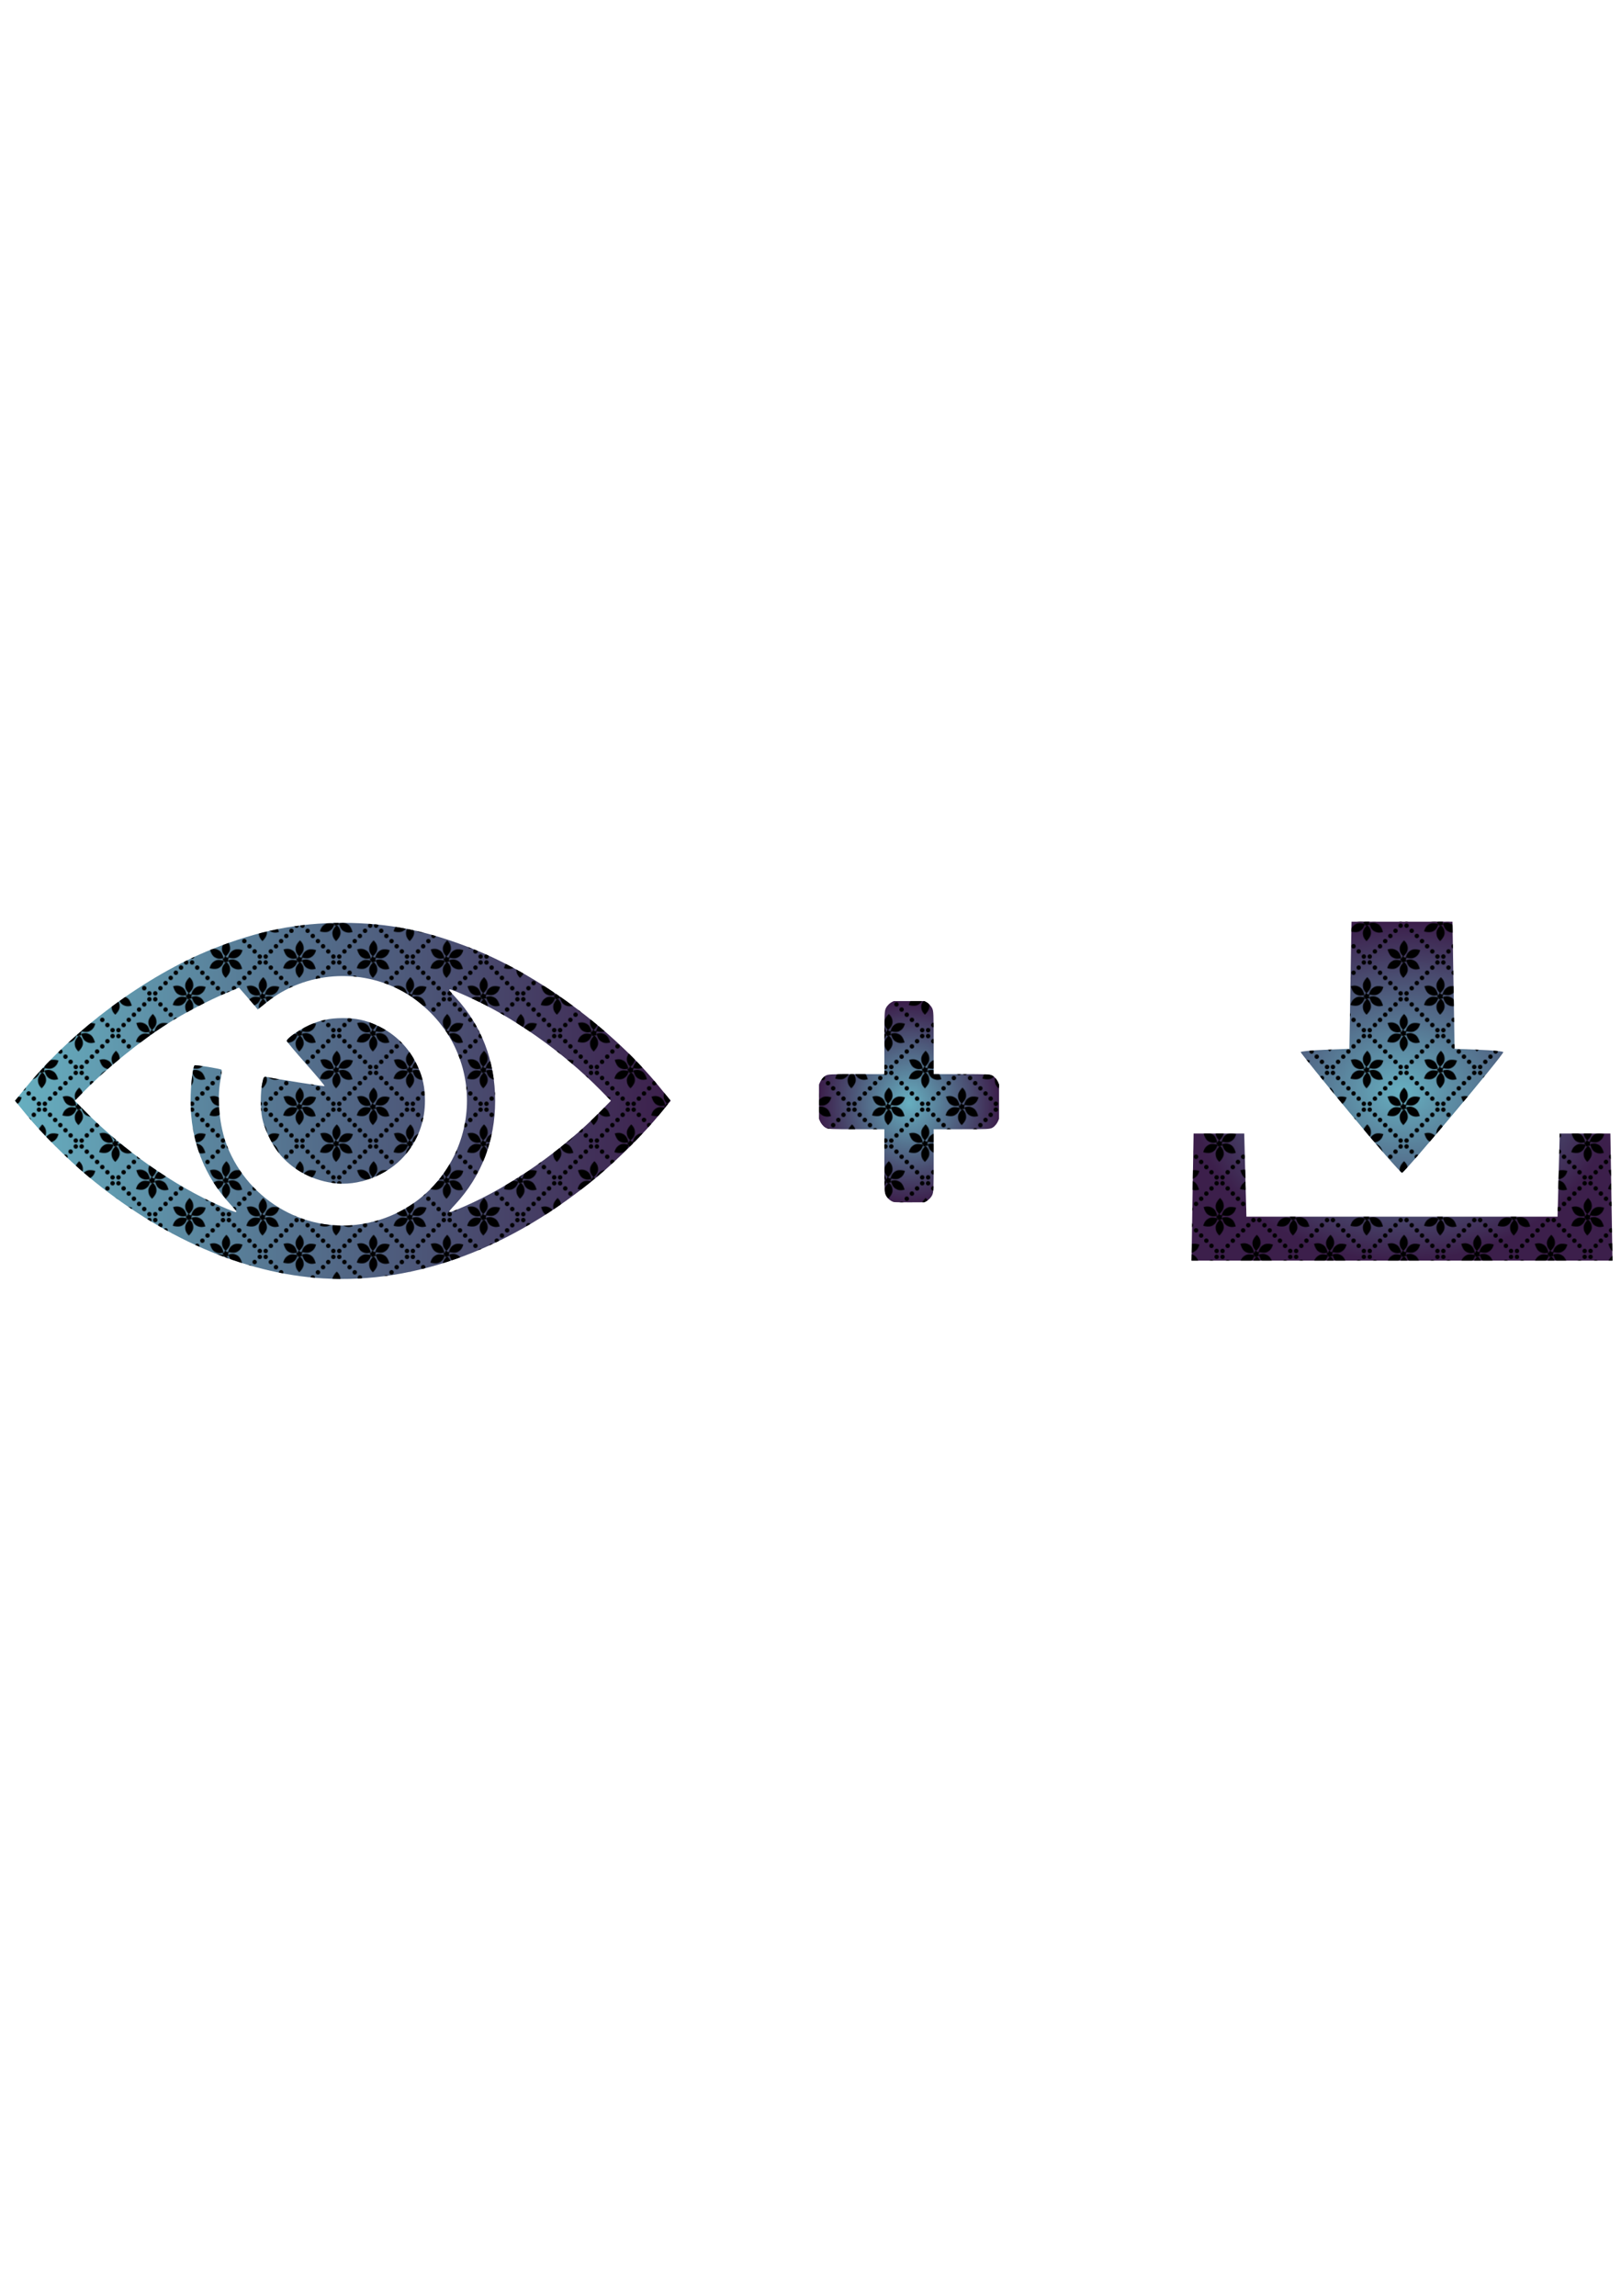 <?xml version="1.0" encoding="UTF-8" standalone="no"?>
<!-- Created with Inkscape (http://www.inkscape.org/) -->

<svg
   width="110.116mm"
   height="155.968mm"
   viewBox="0 0 110.116 155.968"
   version="1.1"
   id="svg1"
   xml:space="preserve"
   xmlns:xlink="http://www.w3.org/1999/xlink"
   xmlns="http://www.w3.org/2000/svg"
   xmlns:svg="http://www.w3.org/2000/svg"><defs
     id="defs1"><pattern
       xlink:href="#DecorativePaper"
       preserveAspectRatio="xMidYMid"
       id="pattern145"
       patternTransform="matrix(0.05,0,0,0.05,20.495,-94.484)"
       x="0"
       y="0" /><pattern
       xlink:href="#DecorativePaper"
       preserveAspectRatio="xMidYMid"
       id="pattern144"
       patternTransform="matrix(0.05,0,0,0.05,20.495,-94.484)"
       x="0"
       y="0" /><pattern
       xlink:href="#DecorativePaper"
       preserveAspectRatio="xMidYMid"
       id="pattern143"
       patternTransform="matrix(0.05,0,0,0.05,20.495,-94.484)"
       x="0"
       y="0" /><pattern
       patternUnits="userSpaceOnUse"
       width="100"
       height="100"
       id="DecorativePaper"
       style="fill:#000000"
       preserveAspectRatio="xMidYMid"
       patternTransform="scale(0.5,0.5)"><path
         id="path163941"
         style="opacity:1;fill-opacity:0.995;stroke-width:1"
         d="m 95.498,0 c 0.234,0.656 1.332,1.004 1.734,1.65 l 0.002,0.002 c 0.043,0.011 0.08,0.02 0.123,0.031 -0.014,0.051 -0.027,0.096 -0.041,0.146 0.333,0.766 0.141,1.976 0.891,2.279 C 98.815,4.356 99.391,3.738 100,3.326 V 0 Z m 1.818,1.83 c -0.026,-0.06 -0.049,-0.124 -0.082,-0.178 -5.395,-1.432 -9.127,-1.557 -12.402,0.334 -4.33,2.5 -5.929,5.732 -7.027,9.83 4.098,1.098 9.063,1.697 12.527,-0.303 3.432,-1.982 5.522,-4.327 6.984,-9.684 z M 100,3.666 C 96.442,7.356 94.639,10.404 94.639,14 c 0,5 2,8 5,11 0.121,-0.121 0.241,-0.253 0.361,-0.377 z m 0,71.002 C 97.228,77.582 94.639,81.285 94.639,85 c 0,3.957 0.984,6.937 4.877,10.873 0.05,0.033 0.1,0.061 0.148,0.1 C 99.783,95.853 99.884,95.741 100,95.623 Z M 99.664,95.973 c -0.009,0.009 -0.016,0.018 -0.025,0.027 -0.043,-0.043 -0.081,-0.084 -0.123,-0.127 -0.222,-0.146 -0.453,-0.23 -0.711,-0.166 -0.847,0.21 -0.751,1.629 -1.312,2.297 -0.562,0.668 -1.977,0.817 -2.039,1.688 -0.008,0.111 0.011,0.212 0.045,0.309 H 100 V 96.275 C 99.889,96.166 99.777,96.063 99.664,95.973 Z M 83.5,85.529 c -1.705,-0.007 -3.402,0.307 -5.195,0.787 1.098,4.098 3.063,8.697 6.527,10.697 3.464,2 6.561,2.634 12.025,1.17 C 95.393,92.719 93.634,89.392 90.332,87.486 87.896,86.08 85.692,85.539 83.5,85.529 Z M 0.639,74 C 0.425,74.214 0.213,74.444 0,74.668 V 95.623 C 3.747,91.801 5.639,88.69 5.639,85 c 0,-5 -2,-8 -5,-11 z m 15.332,12.174 c -2.186,-0.037 -4.293,0.313 -6.025,1.312 -3.455,1.995 -5.55,4.355 -7.014,9.787 0.182,0.027 0.351,0.072 0.486,0.166 5.188,1.336 8.83,1.42 12.027,-0.426 4.33,-2.5 5.929,-5.732 7.027,-9.83 -2.049,-0.549 -4.316,-0.973 -6.502,-1.01 z M 3.418,97.439 c -0.169,-0.044 -0.325,-0.077 -0.498,-0.123 0.004,-0.015 0.008,-0.028 0.012,-0.043 C 2.344,97.185 1.58,97.342 1.039,97.123 0.659,96.969 0.33,96.601 0,96.275 V 100 H 3.018 C 3.213,99.193 4.051,98.34 3.629,97.662 3.571,97.57 3.5,97.497 3.418,97.439 Z M 0,0 V 3.326 C 0.201,3.19 0.406,3.078 0.615,3.025 c 0.009,-0.009 0.015,-0.017 0.023,-0.025 0.006,0.006 0.011,0.013 0.018,0.02 C 1.502,2.837 2.706,3.514 3.26,2.855 3.822,2.187 2.911,1.095 2.973,0.225 2.978,0.15 2.999,0.076 3.018,0 Z m 0.656,3.02 c -0.012,0.003 -0.025,9.93e-4 -0.037,0.004 -0.001,3.4e-4 -0.003,0.002 -0.004,0.002 C 0.397,3.244 0.206,3.452 0,3.666 V 24.623 C 2.874,21.668 5.639,17.839 5.639,14 5.639,10.006 4.64,7.01 0.656,3.02 Z M 8.713,0.016 C 7.185,0.013 5.469,0.267 3.42,0.816 c 1.464,5.464 3.224,8.791 6.525,10.697 4.33,2.5 7.929,2.268 12.027,1.17 C 20.875,8.586 18.909,3.986 15.445,1.986 13.28,0.736 11.259,0.02 8.713,0.016 Z m 44.547,52.84 c -0.562,0.668 -1.793,-0.043 -2.64,0.167 -0.847,0.21 -1.603,1.414 -2.412,1.086 -0.809,-0.328 -0.513,-1.718 -0.975,-2.459 -0.462,-0.741 -1.84,-1.088 -1.778,-1.959 0.062,-0.871 1.476,-1.019 2.038,-1.687 0.562,-0.668 0.466,-2.086 1.313,-2.297 0.847,-0.21 1.425,1.089 2.234,1.417 0.809,0.328 2.128,-0.202 2.59,0.539 0.462,0.741 -0.595,1.692 -0.657,2.563 -0.062,0.871 0.85,1.962 0.288,2.63 z m 6.687,8.658 c 4.33,2.5 7.928,2.268 12.026,1.17 -1.098,-4.098 -3.062,-8.696 -6.526,-10.696 -3.464,-2 -6.562,-2.634 -12.026,-1.17 1.464,5.464 3.225,8.79 6.526,10.696 z M 40.332,37.487 c -4.33,-2.5 -7.928,-2.268 -12.026,-1.17 1.098,4.098 3.062,8.696 6.526,10.696 3.464,2 6.562,2.634 12.026,1.17 -1.464,-5.464 -3.225,-8.79 -6.526,-10.696 z m 25.115,9.526 c 4.33,-2.5 5.928,-5.732 7.026,-9.83 -4.098,-1.098 -9.062,-1.696 -12.526,0.304 -3.464,2 -5.562,4.366 -7.026,9.83 5.464,1.464 9.225,1.602 12.526,-0.304 z m -30.615,4.974 c -4.33,2.5 -5.928,5.732 -7.026,9.83 4.098,1.098 9.062,1.696 12.526,-0.304 3.464,-2 5.562,-4.366 7.026,-9.83 -5.464,-1.464 -9.225,-1.602 -12.526,0.304 z m 20.807,-16.987 c 0,-5 -2,-8 -5,-11 -3,3 -6,7 -6,11 0,4 1,7 5,11 4,-4 6,-7.188 6,-11 z m -11,29 c 0,5 2,8 5,11 3,-3 6,-7 6,-11 0,-4 -1,-7 -5,-11 -4,4 -6,7.188 -6,11 z m 6.361,32 a 3,3 0 0 0 3,3 3,3 0 0 0 3,-3 3,3 0 0 0 -3,-3 3,3 0 0 0 -3,3 z M 93,54 a 3,3 0 0 0 3,3 3,3 0 0 0 3,-3 3,3 0 0 0 -3,-3 3,3 0 0 0 -3,3 z m -7,7 a 3,3 0 0 0 3,3 3,3 0 0 0 3,-3 3,3 0 0 0 -3,-3 3,3 0 0 0 -3,3 z m -7,7 a 3,3 0 0 0 3,3 3,3 0 0 0 3,-3 3,3 0 0 0 -3,-3 3,3 0 0 0 -3,3 z m -7,7 a 3,3 0 0 0 3,3 3,3 0 0 0 3,-3 3,3 0 0 0 -3,-3 3,3 0 0 0 -3,3 z m -7,7 a 3,3 0 0 0 3,3 3,3 0 0 0 3,-3 3,3 0 0 0 -3,-3 3,3 0 0 0 -3,3 z m -7,7 A 3,3 0 0 0 61,92 a 3,3 0 0 0 3,-3 3,3 0 0 0 -3,-3 3,3 0 0 0 -3,3 z m -57,-43 a 3,3 0 0 0 3,3 3,3 0 0 0 3,-3 3,3 0 0 0 -3,-3 3,3 0 0 0 -3,3 z M 43,4 a 3,3 0 0 0 3,3 3,3 0 0 0 3,-3 3,3 0 0 0 -3,-3 3,3 0 0 0 -3,3 z m -7,7 a 3,3 0 0 0 3,3 3,3 0 0 0 3,-3 3,3 0 0 0 -3,-3 3,3 0 0 0 -3,3 z m -7,7 A 3,3 0 0 0 32,21 a 3,3 0 0 0 3,-3 3,3 0 0 0 -3,-3 3,3 0 0 0 -3,3 z M 22,25 a 3,3 0 0 0 3,3 3,3 0 0 0 3,-3 3,3 0 0 0 -3,-3 3,3 0 0 0 -3,3 z m -7,7 a 3,3 0 0 0 3,3 3,3 0 0 0 3,-3 3,3 0 0 0 -3,-3 3,3 0 0 0 -3,3 z m -7,7 a 3,3 0 0 0 3,3 3,3 0 0 0 3,-3 3,3 0 0 0 -3,-3 3,3 0 0 0 -3,3 z m 91,7 a 3,3 0 0 1 -3,3 3,3 0 0 1 -3,-3 3,3 0 0 1 3,-3 3,3 0 0 1 3,3 z M 57,4 a 3,3 0 0 1 -3,3 3,3 0 0 1 -3,-3 3,3 0 0 1 3,-3 3,3 0 0 1 3,3 z m 7,7 a 3,3 0 0 1 -3,3 3,3 0 0 1 -3,-3 3,3 0 0 1 3,-3 3,3 0 0 1 3,3 z m 7,7 a 3,3 0 0 1 -3,3 3,3 0 0 1 -3,-3 3,3 0 0 1 3,-3 3,3 0 0 1 3,3 z m 7,7 a 3,3 0 0 1 -3,3 3,3 0 0 1 -3,-3 3,3 0 0 1 3,-3 3,3 0 0 1 3,3 z m 7,7 a 3,3 0 0 1 -3,3 3,3 0 0 1 -3,-3 3,3 0 0 1 3,-3 3,3 0 0 1 3,3 z m 7,7 a 3,3 0 0 1 -3,3 3,3 0 0 1 -3,-3 3,3 0 0 1 3,-3 3,3 0 0 1 3,3 z M 49,96 a 3,3 0 0 1 -3,3 3,3 0 0 1 -3,-3 3,3 0 0 1 3,-3 3,3 0 0 1 3,3 z M 7,54 a 3,3 0 0 1 -3,3 3,3 0 0 1 -3,-3 3,3 0 0 1 3,-3 3,3 0 0 1 3,3 z m 7,7 a 3,3 0 0 1 -3,3 3,3 0 0 1 -3,-3 3,3 0 0 1 3,-3 3,3 0 0 1 3,3 z M 21,68 a 3,3 0 0 1 -3,3 3,3 0 0 1 -3,-3 3,3 0 0 1 3,-3 3,3 0 0 1 3,3 z m 7,7 A 3,3 0 0 1 25,78 3,3 0 0 1 22,75 a 3,3 0 0 1 3,-3 3,3 0 0 1 3,3 z m 7,7 a 3,3 0 0 1 -3,3 3,3 0 0 1 -3,-3 3,3 0 0 1 3,-3 3,3 0 0 1 3,3 z m 7,7 A 3,3 0 0 1 39,92 a 3,3 0 0 1 -3,-3 3,3 0 0 1 3,-3 3,3 0 0 1 3,3 z" /></pattern><linearGradient
       id="linearGradient115"><stop
         style="stop-color:#67afc0;stop-opacity:1;"
         offset="0"
         id="stop114" /><stop
         style="stop-color:#3c1f4b;stop-opacity:1;"
         offset="1"
         id="stop115" /></linearGradient><linearGradient
       id="linearGradient113"><stop
         style="stop-color:#67afc0;stop-opacity:1;"
         offset="0"
         id="stop112" /><stop
         style="stop-color:#3c1f4b;stop-opacity:1;"
         offset="1"
         id="stop113" /></linearGradient><linearGradient
       id="linearGradient109"><stop
         style="stop-color:#67afc0;stop-opacity:1;"
         offset="0"
         id="stop109" /><stop
         style="stop-color:#3c1f4b;stop-opacity:1;"
         offset="1"
         id="stop110" /></linearGradient><linearGradient
       id="swatch106"><stop
         style="stop-color:#000000;stop-opacity:1;"
         offset="0"
         id="stop107" /></linearGradient><linearGradient
       id="linearGradient21"><stop
         style="stop-color:#000000;stop-opacity:0.781;"
         offset="0"
         id="stop20" /><stop
         style="stop-color:#000000;stop-opacity:0;"
         offset="1"
         id="stop21" /></linearGradient><linearGradient
       id="linearGradient17"><stop
         style="stop-color:#000000;stop-opacity:1;"
         offset="0"
         id="stop17" /><stop
         style="stop-color:#000000;stop-opacity:0;"
         offset="1"
         id="stop18" /></linearGradient><radialGradient
       xlink:href="#linearGradient109"
       id="radialGradient110"
       cx="61.403"
       cy="309.661"
       fx="61.403"
       fy="309.661"
       r="6.117"
       gradientTransform="matrix(1,0,0,1.118,20.495,-130.951)"
       gradientUnits="userSpaceOnUse" /><radialGradient
       xlink:href="#linearGradient113"
       id="radialGradient112"
       cx="94.889"
       cy="308.947"
       fx="94.889"
       fy="308.947"
       r="14.298"
       gradientTransform="matrix(1,0,0,0.805,20.495,-34.203)"
       gradientUnits="userSpaceOnUse" /><linearGradient
       xlink:href="#linearGradient115"
       id="linearGradient114"
       x1="0.671"
       y1="309.608"
       x2="45.212"
       y2="309.608"
       gradientUnits="userSpaceOnUse"
       gradientTransform="translate(20.495,-94.484)" /></defs><g
     id="layer1"
     style="display:inline"
     transform="translate(-20.147,-140.337)"><path
       style="display:inline;fill:url(#radialGradient110);stroke-width:0.096"
       d="m 80.862,221.993 c -0.213,-0.058 -0.443,-0.258 -0.54,-0.471 -0.094,-0.205 -0.1,-0.349 -0.1,-2.447 v -2.028 h -1.815 c -1.878,0 -2.007,-0.007 -2.19,-0.111 -0.137,-0.078 -0.299,-0.272 -0.371,-0.445 l -0.064,-0.152 v -1.164 -1.164 l 0.064,-0.152 c 0.073,-0.173 0.234,-0.367 0.371,-0.445 0.184,-0.105 0.312,-0.111 2.19,-0.111 h 1.815 v -2.028 c 0,-2.098 0.006,-2.242 0.1,-2.447 0.07,-0.153 0.243,-0.334 0.398,-0.415 l 0.136,-0.071 h 1.041 1.041 l 0.136,0.071 c 0.155,0.081 0.329,0.262 0.398,0.415 0.094,0.205 0.1,0.349 0.1,2.447 v 2.028 h 1.815 c 1.878,0 2.007,0.007 2.191,0.111 0.137,0.078 0.299,0.272 0.371,0.445 l 0.064,0.152 v 1.164 1.164 l -0.064,0.152 c -0.073,0.173 -0.235,0.367 -0.371,0.445 -0.184,0.105 -0.312,0.111 -2.191,0.111 h -1.815 v 2.028 c 0,2.098 -0.006,2.242 -0.1,2.447 -0.07,0.153 -0.244,0.334 -0.398,0.415 l -0.136,0.071 -0.994,0.005 c -0.546,0.003 -1.034,-0.006 -1.084,-0.02 z"
       id="path5" /><path
       style="display:inline;fill:url(#linearGradient114);fill-opacity:1;stroke-width:0.33"
       d="m 42.089,227.179 c -5.391,-0.327 -10.992,-2.769 -16.019,-6.983 -1.367,-1.146 -3.121,-2.904 -4.137,-4.147 l -0.767,-0.938 0.767,-0.938 c 3.189,-3.901 8.145,-7.573 12.636,-9.364 3.131,-1.248 5.786,-1.781 8.868,-1.781 3.082,0 5.737,0.533 8.868,1.781 4.491,1.79 9.447,5.463 12.636,9.364 l 0.767,0.938 -0.767,0.938 c -1.016,1.243 -2.77,3.001 -4.137,4.147 -5.883,4.931 -12.406,7.365 -18.714,6.983 z m 2.986,-3.756 c 5.639,-1.159 8.51,-7.432 5.708,-12.474 -0.708,-1.274 -1.943,-2.517 -3.21,-3.229 -2.961,-1.666 -6.709,-1.382 -9.312,0.705 l -0.605,0.485 -0.174,-0.212 c -0.096,-0.117 -0.383,-0.45 -0.638,-0.742 L 36.38,207.427 35.472,207.81 c -1.18,0.497 -2.804,1.347 -3.93,2.057 -1.81,1.141 -4.14,3.025 -5.665,4.581 l -0.65,0.663 0.65,0.663 c 2.639,2.693 6.104,5.122 9.285,6.507 1.245,0.542 1.258,0.54 0.647,-0.117 -1.791,-1.926 -2.723,-4.352 -2.715,-7.067 0.003,-1.005 0.145,-2.264 0.27,-2.389 0.05,-0.05 1.751,0.224 1.828,0.295 0.032,0.029 0.004,0.328 -0.062,0.665 -0.257,1.319 -0.078,3.18 0.433,4.489 1.504,3.854 5.533,6.084 9.513,5.266 z m -1.986,-2.69 c -1.611,-0.128 -3.126,-0.925 -4.046,-2.128 -0.482,-0.63 -0.94,-1.603 -1.081,-2.295 -0.131,-0.643 -0.132,-1.751 -0.003,-2.377 0.089,-0.432 0.121,-0.48 0.289,-0.441 0.562,0.129 3.913,0.657 3.947,0.622 0.022,-0.022 -0.54,-0.696 -1.25,-1.497 -0.71,-0.801 -1.302,-1.503 -1.315,-1.56 -0.036,-0.153 0.786,-0.739 1.494,-1.067 0.763,-0.352 1.419,-0.492 2.312,-0.492 0.897,0 1.549,0.14 2.324,0.498 1.252,0.579 2.184,1.517 2.76,2.776 0.356,0.779 0.495,1.436 0.495,2.338 0,1.299 -0.394,2.461 -1.184,3.494 -1.06,1.386 -3.019,2.265 -4.742,2.128 z m 8.622,1.548 c 3.181,-1.385 6.646,-3.813 9.285,-6.507 l 0.65,-0.663 -0.65,-0.663 c -2.639,-2.693 -6.104,-5.122 -9.285,-6.507 -1.245,-0.542 -1.258,-0.54 -0.647,0.117 1.784,1.919 2.719,4.344 2.719,7.053 0,2.709 -0.935,5.134 -2.719,7.053 -0.61,0.657 -0.598,0.659 0.647,0.117 z"
       id="path4" /><path
       style="display:inline;fill:url(#radialGradient112);stroke-width:0.897"
       d="m 101.157,221.655 0.072,-4.316 h 1.72 1.72 l 0.074,2.824 0.074,2.824 h 10.568 10.568 l 0.074,-2.824 0.074,-2.824 h 1.72 1.72 l 0.072,4.316 0.072,4.316 h -14.298 -14.298 z m 10.697,-5.7 c -1.842,-2.227 -3.349,-4.092 -3.349,-4.146 0,-0.053 0.744,-0.126 1.654,-0.161 l 1.654,-0.064 0.072,-4.316 0.072,-4.316 h 3.429 3.429 l 0.072,4.316 0.072,4.316 1.654,0.064 c 0.909,0.035 1.654,0.107 1.654,0.161 0,0.204 -6.708,8.194 -6.879,8.194 -0.099,0 -1.688,-1.822 -3.53,-4.048 z"
       id="path6" /></g><g
     id="g6"
     style="display:inline"
     transform="translate(-20.147,-140.337)"><path
       style="fill:url(#pattern143);fill-opacity:1;stroke-width:0.33"
       d="m 42.089,227.179 c -5.391,-0.327 -10.992,-2.769 -16.019,-6.983 -1.367,-1.146 -3.121,-2.904 -4.137,-4.147 l -0.767,-0.938 0.767,-0.938 c 3.189,-3.901 8.145,-7.573 12.636,-9.364 3.131,-1.248 5.786,-1.781 8.868,-1.781 3.082,0 5.737,0.533 8.868,1.781 4.491,1.79 9.447,5.463 12.636,9.364 l 0.767,0.938 -0.767,0.938 c -1.016,1.243 -2.77,3.001 -4.137,4.147 -5.883,4.931 -12.406,7.365 -18.714,6.983 z m 2.986,-3.756 c 5.639,-1.159 8.51,-7.432 5.708,-12.474 -0.708,-1.274 -1.943,-2.517 -3.21,-3.229 -2.961,-1.666 -6.709,-1.382 -9.312,0.705 l -0.605,0.485 -0.174,-0.212 c -0.096,-0.117 -0.383,-0.45 -0.638,-0.742 L 36.38,207.427 35.472,207.81 c -1.18,0.497 -2.804,1.347 -3.93,2.057 -1.81,1.141 -4.14,3.025 -5.665,4.581 l -0.65,0.663 0.65,0.663 c 2.639,2.693 6.104,5.122 9.285,6.507 1.245,0.542 1.258,0.54 0.647,-0.117 -1.791,-1.926 -2.723,-4.352 -2.715,-7.067 0.003,-1.005 0.145,-2.264 0.27,-2.389 0.05,-0.05 1.751,0.224 1.828,0.295 0.032,0.029 0.004,0.328 -0.062,0.665 -0.257,1.319 -0.078,3.18 0.433,4.489 1.504,3.854 5.533,6.084 9.513,5.266 z m -1.986,-2.69 c -1.611,-0.128 -3.126,-0.925 -4.046,-2.128 -0.482,-0.63 -0.94,-1.603 -1.081,-2.295 -0.131,-0.643 -0.132,-1.751 -0.003,-2.377 0.089,-0.432 0.121,-0.48 0.289,-0.441 0.562,0.129 3.913,0.657 3.947,0.622 0.022,-0.022 -0.54,-0.696 -1.25,-1.497 -0.71,-0.801 -1.302,-1.503 -1.315,-1.56 -0.036,-0.153 0.786,-0.739 1.494,-1.067 0.763,-0.352 1.419,-0.492 2.312,-0.492 0.897,0 1.549,0.14 2.324,0.498 1.252,0.579 2.184,1.517 2.76,2.776 0.356,0.779 0.495,1.436 0.495,2.338 0,1.299 -0.394,2.461 -1.184,3.494 -1.06,1.386 -3.019,2.265 -4.742,2.128 z m 8.622,1.548 c 3.181,-1.385 6.646,-3.813 9.285,-6.507 l 0.65,-0.663 -0.65,-0.663 c -2.639,-2.693 -6.104,-5.122 -9.285,-6.507 -1.245,-0.542 -1.258,-0.54 -0.647,0.117 1.784,1.919 2.719,4.344 2.719,7.053 0,2.709 -0.935,5.134 -2.719,7.053 -0.61,0.657 -0.598,0.659 0.647,0.117 z"
       id="path77" /><path
       style="fill:url(#pattern144);fill-opacity:1;stroke-width:0.096"
       d="m 80.862,221.993 c -0.213,-0.058 -0.443,-0.258 -0.54,-0.471 -0.094,-0.205 -0.1,-0.349 -0.1,-2.447 v -2.028 h -1.815 c -1.878,0 -2.007,-0.007 -2.19,-0.111 -0.137,-0.078 -0.299,-0.272 -0.371,-0.445 l -0.064,-0.152 v -1.164 -1.164 l 0.064,-0.152 c 0.073,-0.173 0.234,-0.367 0.371,-0.445 0.184,-0.105 0.312,-0.111 2.19,-0.111 h 1.815 v -2.028 c 0,-2.098 0.006,-2.242 0.1,-2.447 0.07,-0.153 0.243,-0.334 0.398,-0.415 l 0.136,-0.071 h 1.041 1.041 l 0.136,0.071 c 0.155,0.081 0.329,0.262 0.398,0.415 0.094,0.205 0.1,0.349 0.1,2.447 v 2.028 h 1.815 c 1.878,0 2.007,0.007 2.191,0.111 0.137,0.078 0.299,0.272 0.371,0.445 l 0.064,0.152 v 1.164 1.164 l -0.064,0.152 c -0.073,0.173 -0.235,0.367 -0.371,0.445 -0.184,0.105 -0.312,0.111 -2.191,0.111 h -1.815 v 2.028 c 0,2.098 -0.006,2.242 -0.1,2.447 -0.07,0.153 -0.244,0.334 -0.398,0.415 l -0.136,0.071 -0.994,0.005 c -0.546,0.003 -1.034,-0.006 -1.084,-0.02 z"
       id="path78" /><path
       style="display:inline;fill:url(#pattern145);fill-opacity:1;stroke-width:0.897"
       d="m 101.157,221.655 0.072,-4.316 h 1.72 1.72 l 0.074,2.824 0.074,2.824 h 10.568 10.568 l 0.074,-2.824 0.074,-2.824 h 1.72 1.72 l 0.072,4.316 0.072,4.316 h -14.298 -14.298 z m 10.697,-5.7 c -1.842,-2.227 -3.349,-4.092 -3.349,-4.146 0,-0.053 0.744,-0.126 1.654,-0.161 l 1.654,-0.064 0.072,-4.316 0.072,-4.316 h 3.429 3.429 l 0.072,4.316 0.072,4.316 1.654,0.064 c 0.909,0.035 1.654,0.107 1.654,0.161 0,0.204 -6.708,8.194 -6.879,8.194 -0.099,0 -1.688,-1.822 -3.53,-4.048 z"
       id="path79" /><rect
       style="fill:#67afc0;fill-opacity:0;fill-rule:evenodd;stroke-width:0.265"
       id="rect148"
       width="110.116"
       height="155.968"
       x="20.147"
       y="140.337" /></g></svg>
